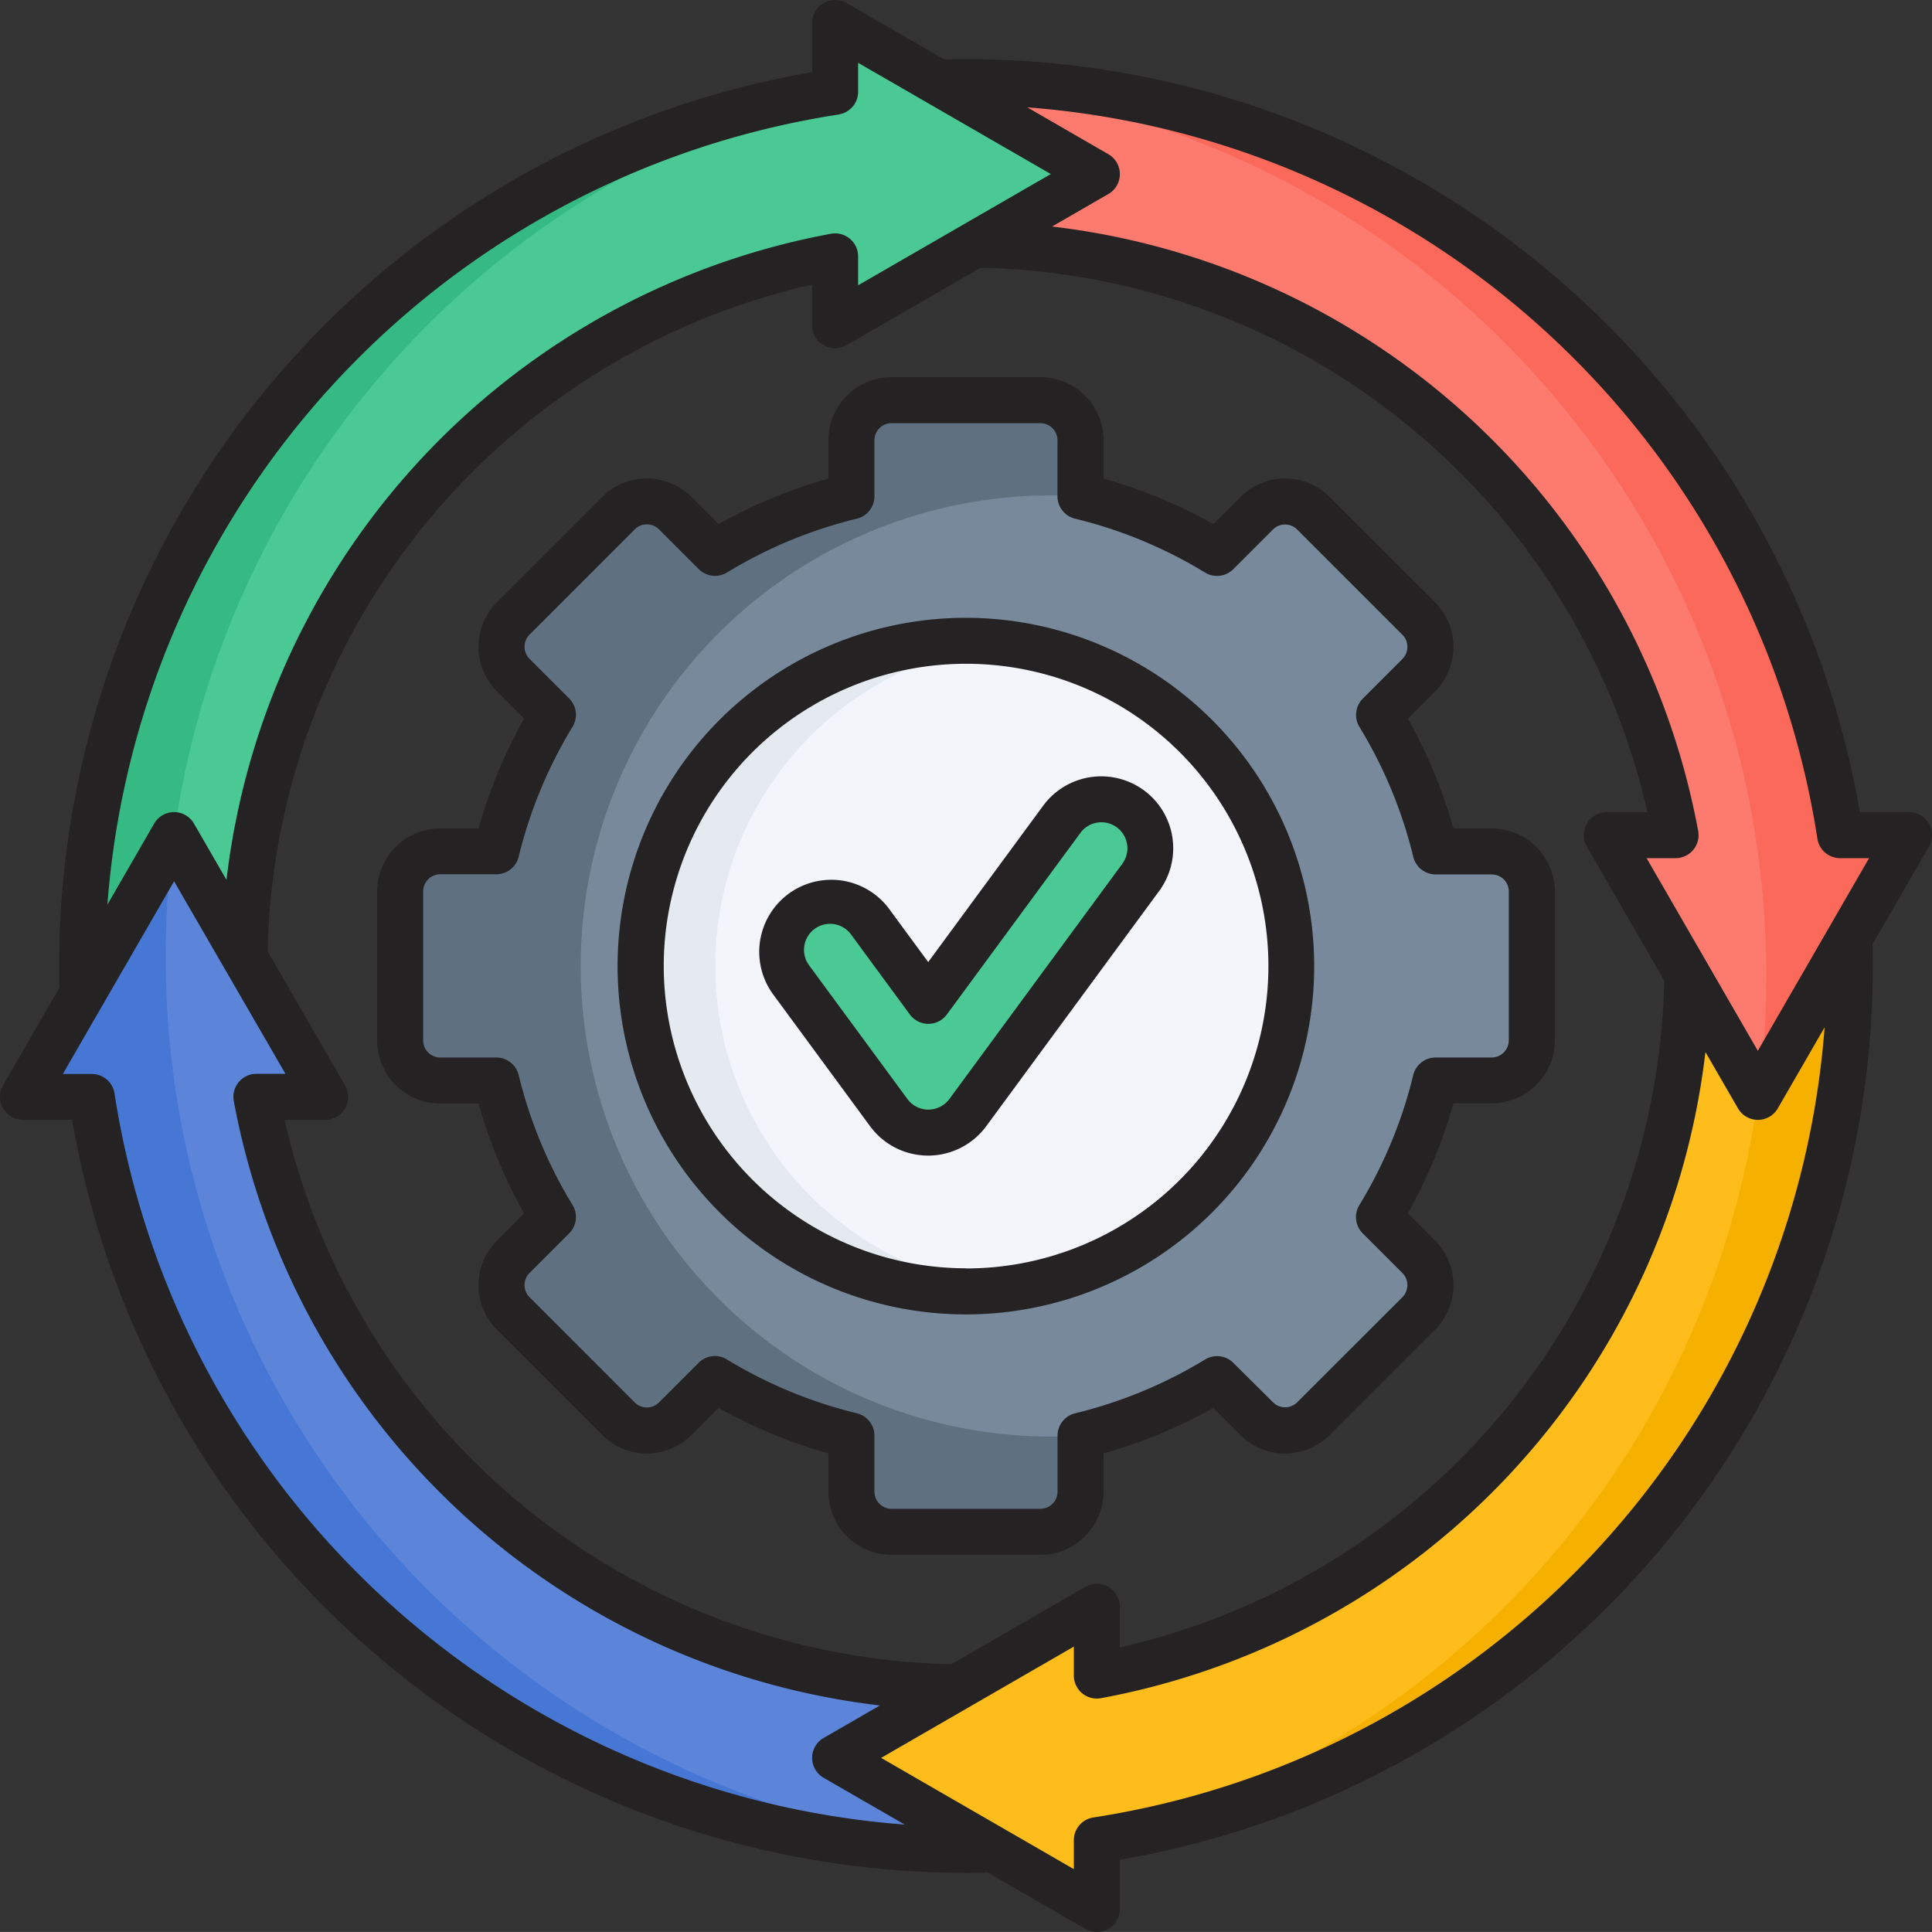 <svg xmlns="http://www.w3.org/2000/svg" width="54.138" height="54.137" viewBox="0 0 54.138 54.137">
  <rect x="0" y="0" width="54.138" height="54.137" fill="#333333" stroke="none"/>
  <g id="Grupo_1111698" data-name="Grupo 1111698" transform="translate(-4.001 -4.005)">
    <g id="Grupo_1111697" data-name="Grupo 1111697" transform="translate(4.645 4.649)">
      <g id="Grupo_1111696" data-name="Grupo 1111696" transform="translate(0 0)">
        <path id="Trazado_897732" data-name="Trazado 897732" d="M25.447,37.2c-.008-.257-.013-.514-.013-.773a24.771,24.771,0,0,1,21.1-24.5V10l7.334,4.234-7.334,4.234V16.542A20.221,20.221,0,0,0,29.988,36.184L28.01,32.758Z" transform="translate(-23.776 -10)" fill="#4ac994" fill-rule="evenodd"/>
        <path id="Trazado_897733" data-name="Trazado 897733" d="M25.447,53.223c-.008-.257-.013-.514-.013-.773a24.771,24.771,0,0,1,21.1-24.5A25.068,25.068,0,0,0,28.007,48.789Z" transform="translate(-23.776 -26.025)" fill="#34ba82" fill-rule="evenodd"/>
        <path id="Trazado_897734" data-name="Trazado 897734" d="M276.006,46.535l-4.234,7.334-4.234-7.334h1.926a20.221,20.221,0,0,0-19.642-16.546l3.426-1.978-4.439-2.563c.257-.008.514-.013.772-.013a24.771,24.771,0,0,1,24.5,21.1h1.929Z" transform="translate(-223.157 -23.777)" fill="#fd7a6e" fill-rule="evenodd"/>
        <path id="Trazado_897735" data-name="Trazado 897735" d="M10,229.2l4.234-7.334,4.234,7.334H16.542a20.221,20.221,0,0,0,19.642,16.546l-3.426,1.978,4.439,2.563c-.257.008-.514.013-.773.013a24.772,24.772,0,0,1-24.5-21.1H10Z" transform="translate(-10 -199.106)" fill="#5c85da" fill-rule="evenodd"/>
        <path id="Trazado_897736" data-name="Trazado 897736" d="M10,229.248l4.231-7.327A25.075,25.075,0,0,0,37.2,250.335c-.257.008-.514.013-.773.013a24.772,24.772,0,0,1-24.5-21.1H10Z" transform="translate(-10 -199.157)" fill="#4677d5" fill-rule="evenodd"/>
        <path id="Trazado_897737" data-name="Trazado 897737" d="M229.2,276.005l-7.334-4.234,7.334-4.234v1.926a20.22,20.22,0,0,0,16.546-19.642l1.978,3.426,2.563-4.439c.008.257.013.514.013.773a24.772,24.772,0,0,1-21.1,24.5v1.929Z" transform="translate(-199.106 -223.156)" fill="#ffbd1c" fill-rule="evenodd"/>
        <path id="Trazado_897738" data-name="Trazado 897738" d="M137.41,121.038h1.571a1.126,1.126,0,0,1,1.123,1.123v4.173a1.126,1.126,0,0,1-1.123,1.123H137.41a13.465,13.465,0,0,1-1.586,3.826l1.112,1.112a1.126,1.126,0,0,1,0,1.589l-2.95,2.95a1.126,1.126,0,0,1-1.589,0l-1.112-1.112a13.457,13.457,0,0,1-3.826,1.587v1.57a1.126,1.126,0,0,1-1.123,1.123h-4.173a1.126,1.126,0,0,1-1.123-1.123v-1.571a13.466,13.466,0,0,1-3.826-1.586l-1.112,1.112a1.126,1.126,0,0,1-1.589,0l-2.95-2.95a1.126,1.126,0,0,1,0-1.589l1.112-1.112a13.456,13.456,0,0,1-1.587-3.826h-1.57a1.126,1.126,0,0,1-1.123-1.123v-4.173a1.126,1.126,0,0,1,1.123-1.123h1.57a13.466,13.466,0,0,1,1.587-3.826l-1.112-1.112a1.126,1.126,0,0,1,0-1.589l2.95-2.95a1.126,1.126,0,0,1,1.589,0l1.112,1.112a13.466,13.466,0,0,1,3.826-1.586v-1.571a1.126,1.126,0,0,1,1.123-1.123h4.173a1.126,1.126,0,0,1,1.123,1.123v1.57a13.461,13.461,0,0,1,3.826,1.587l1.112-1.112a1.126,1.126,0,0,1,1.589,0l2.95,2.95a1.126,1.126,0,0,1,0,1.589l-1.112,1.112a13.465,13.465,0,0,1,1.586,3.826Z" transform="translate(-97.825 -97.823)" fill="#77899b" fill-rule="evenodd"/>
      </g>
      <circle id="Elipse_11653" data-name="Elipse 11653" cx="9.116" cy="9.116" r="9.116" transform="matrix(0.16, -0.987, 0.987, 0.16, 15.961, 33.961)" fill="#e5eaf1"/>
      <path id="Trazado_897739" data-name="Trazado 897739" d="M206.771,180.751a9.117,9.117,0,0,1-8.069,9.056,9.116,9.116,0,0,1,0-18.112A9.117,9.117,0,0,1,206.771,180.751Z" transform="translate(-171.231 -154.326)" fill="#f3f5fb" fill-rule="evenodd"/>
      <path id="Trazado_897740" data-name="Trazado 897740" d="M127.459,137.409v1.57a1.126,1.126,0,0,1-1.123,1.123h-4.172a1.126,1.126,0,0,1-1.123-1.123v-1.571a13.465,13.465,0,0,1-3.826-1.586l-1.112,1.112a1.126,1.126,0,0,1-1.589,0l-2.95-2.95a1.126,1.126,0,0,1,0-1.589l1.112-1.112a13.456,13.456,0,0,1-1.587-3.826h-1.57a1.126,1.126,0,0,1-1.123-1.123v-4.173a1.126,1.126,0,0,1,1.123-1.123h1.57a13.466,13.466,0,0,1,1.587-3.826l-1.112-1.112a1.126,1.126,0,0,1,0-1.589l2.95-2.95a1.126,1.126,0,0,1,1.589,0l1.112,1.112a13.466,13.466,0,0,1,3.826-1.586v-1.571a1.126,1.126,0,0,1,1.123-1.123h4.173a1.126,1.126,0,0,1,1.123,1.123v1.57a13.187,13.187,0,1,0,0,26.323Z" transform="translate(-97.825 -97.823)" fill="#5f7080" fill-rule="evenodd"/>
      <path id="Trazado_897741" data-name="Trazado 897741" d="M208.161,217.571a1.374,1.374,0,1,1,2.216-1.624l1.63,2.218,3.74-5.087a1.374,1.374,0,0,1,2.216,1.624l-4.831,6.57a1.375,1.375,0,0,1-2.234.024l-2.739-3.725Z" transform="translate(-186.637 -190.762)" fill="#4ac994" fill-rule="evenodd"/>
      <path id="Trazado_897742" data-name="Trazado 897742" d="M311.223,248.808c.008.257.013.514.013.773a24.771,24.771,0,0,1-21.1,24.5,25.069,25.069,0,0,0,18.527-20.835Z" transform="translate(-260.045 -223.156)" fill="#f5b000" fill-rule="evenodd"/>
      <path id="Trazado_897743" data-name="Trazado 897743" d="M276.005,46.535l-4.23,7.327a25.075,25.075,0,0,0-22.967-28.414c.257-.008.514-.013.773-.013a24.772,24.772,0,0,1,24.5,21.1h1.929Z" transform="translate(-223.156 -23.777)" fill="#fb695b" fill-rule="evenodd"/>
    </g>
    <path id="Trazado_897744" data-name="Trazado 897744" d="M35.452,28.207l-4.83,6.57-.009.013a.738.738,0,0,1-.709.3.732.732,0,0,1-.477-.29l-2.738-3.724a.73.73,0,1,1,1.177-.862l1.63,2.218a.644.644,0,0,0,1.038,0l3.741-5.087a.729.729,0,0,1,1.309.32.724.724,0,0,1-.132.541Zm.6-2.058a2.02,2.02,0,0,0-2.82.434l-3.221,4.381L28.9,29.452a2.019,2.019,0,0,0-3.256,2.387h0l2.738,3.724a2.012,2.012,0,0,0,1.321.8,2.035,2.035,0,0,0,.311.024,2.025,2.025,0,0,0,1.645-.854l4.827-6.565a2.018,2.018,0,0,0-.435-2.821Zm-4.986,13.4A8.472,8.472,0,1,0,22.6,31.073,8.481,8.481,0,0,0,31.07,39.545Zm0-18.232a9.76,9.76,0,1,0,9.761,9.76,9.771,9.771,0,0,0-9.761-9.76ZM46.281,33.16V28.987a.479.479,0,0,0-.479-.479H44.231a.645.645,0,0,1-.627-.492,12.774,12.774,0,0,0-1.51-3.643.645.645,0,0,1,.095-.791L43.3,22.47a.483.483,0,0,0,0-.677l-2.951-2.951a.48.48,0,0,0-.677,0l-1.112,1.112a.644.644,0,0,1-.791.095,12.782,12.782,0,0,0-3.643-1.51.646.646,0,0,1-.493-.627v-1.57a.48.48,0,0,0-.479-.479H28.983a.48.48,0,0,0-.479.479v1.57a.644.644,0,0,1-.492.627,12.818,12.818,0,0,0-3.643,1.511.645.645,0,0,1-.791-.1l-1.112-1.112a.48.48,0,0,0-.677,0l-2.95,2.951a.48.48,0,0,0,0,.677l1.112,1.112a.644.644,0,0,1,.095.79,12.824,12.824,0,0,0-1.511,3.644.644.644,0,0,1-.626.492H16.338a.479.479,0,0,0-.479.479V33.16a.479.479,0,0,0,.479.478h1.571a.645.645,0,0,1,.626.493,12.8,12.8,0,0,0,1.511,3.643.645.645,0,0,1-.095.791l-1.112,1.112a.48.48,0,0,0,0,.677l2.95,2.951a.48.48,0,0,0,.677,0l1.112-1.112a.642.642,0,0,1,.791-.095,12.829,12.829,0,0,0,3.643,1.51.644.644,0,0,1,.492.627v1.57a.48.48,0,0,0,.479.479h4.173a.48.48,0,0,0,.479-.479v-1.57a.646.646,0,0,1,.493-.627A12.8,12.8,0,0,0,37.77,42.1a.644.644,0,0,1,.791.095L39.673,43.3a.48.48,0,0,0,.677,0L43.3,40.354a.483.483,0,0,0,0-.677l-1.113-1.112a.645.645,0,0,1-.095-.791,12.754,12.754,0,0,0,1.51-3.643.646.646,0,0,1,.627-.493H45.8a.479.479,0,0,0,.479-.478ZM45.8,27.219H44.728a14.07,14.07,0,0,0-1.276-3.077l.761-.761a1.771,1.771,0,0,0,0-2.5l-2.951-2.95a1.767,1.767,0,0,0-2.5,0l-.76.76a14.04,14.04,0,0,0-3.078-1.276V16.342a1.77,1.77,0,0,0-1.768-1.769H28.983a1.77,1.77,0,0,0-1.768,1.769v1.073a14.172,14.172,0,0,0-3.077,1.276l-.761-.76a1.768,1.768,0,0,0-2.5,0l-2.95,2.95a1.77,1.77,0,0,0,0,2.5l.76.76a14.126,14.126,0,0,0-1.276,3.077H16.338a1.77,1.77,0,0,0-1.768,1.768V33.16a1.769,1.769,0,0,0,1.768,1.767h1.073a14.084,14.084,0,0,0,1.276,3.079l-.76.76a1.77,1.77,0,0,0,0,2.5l2.95,2.95a1.768,1.768,0,0,0,2.5,0l.761-.76a14.089,14.089,0,0,0,3.077,1.275v1.074a1.77,1.77,0,0,0,1.768,1.768h4.173a1.77,1.77,0,0,0,1.768-1.768V44.732A14.061,14.061,0,0,0,38,43.456l.76.76a1.767,1.767,0,0,0,2.5,0l2.951-2.95a1.771,1.771,0,0,0,0-2.5L43.452,38a14.031,14.031,0,0,0,1.276-3.078H45.8A1.77,1.77,0,0,0,47.57,33.16V28.987A1.771,1.771,0,0,0,45.8,27.219Zm7.458,6.233,3.118-5.4h-.811a.644.644,0,0,1-.638-.55A24.263,24.263,0,0,0,32.787,7.013l2.272,1.313a.644.644,0,0,1,0,1.116l-1.578.911A20.889,20.889,0,0,1,51.587,27.291a.644.644,0,0,1-.634.761h-.811l3.117,5.4ZM34.642,54.933A24.263,24.263,0,0,0,55.13,32.791l-1.312,2.272a.644.644,0,0,1-1.116,0l-.912-1.578A20.886,20.886,0,0,1,34.853,51.591a.644.644,0,0,1-.761-.634v-.811l-5.4,3.118,5.4,3.117V55.57a.644.644,0,0,1,.55-.637ZM7.21,34.646A24.26,24.26,0,0,0,29.353,55.133l-2.272-1.311a.644.644,0,0,1,0-1.116l1.578-.911A20.89,20.89,0,0,1,10.552,34.856a.645.645,0,0,1,.634-.761H12L8.879,28.7,5.762,34.1h.811a.645.645,0,0,1,.638.55Zm41.258-6.917a.645.645,0,0,1,.558-.967h1.139A19.6,19.6,0,0,0,31.481,11.507l-3.756,2.169a.644.644,0,0,1-.966-.558V11.978A19.6,19.6,0,0,0,11.5,30.662l2.169,3.757a.645.645,0,0,1-.558.967H11.975A19.6,19.6,0,0,0,30.659,50.64l3.756-2.169a.644.644,0,0,1,.966.558v1.139A19.6,19.6,0,0,0,50.637,31.485l-2.168-3.756ZM27.5,7.214A24.262,24.262,0,0,0,7.01,29.356l1.311-2.272a.644.644,0,0,1,1.116,0l.911,1.578A20.889,20.889,0,0,1,27.287,10.555a.645.645,0,0,1,.76.635V12l5.4-3.118-5.4-3.117v.811a.644.644,0,0,1-.549.637ZM58.053,27.085a.644.644,0,0,0-.558-.323H56.117A25.418,25.418,0,0,0,30.46,5.67L27.725,4.091a.644.644,0,0,0-.966.557V6.027a25.418,25.418,0,0,0-21.1,25.046c0,.2,0,.407.007.61L4.087,34.418a.645.645,0,0,0,.558.967H6.023a25.419,25.419,0,0,0,25.047,21.1c.2,0,.406,0,.61-.008l2.734,1.579a.644.644,0,0,0,.966-.558V56.12a25.418,25.418,0,0,0,21.1-25.047c0-.2,0-.406-.007-.61l1.579-2.734a.644.644,0,0,0,0-.644Z" transform="translate(0 0)" fill="#242222" fill-rule="evenodd"/>
  </g>
</svg>
